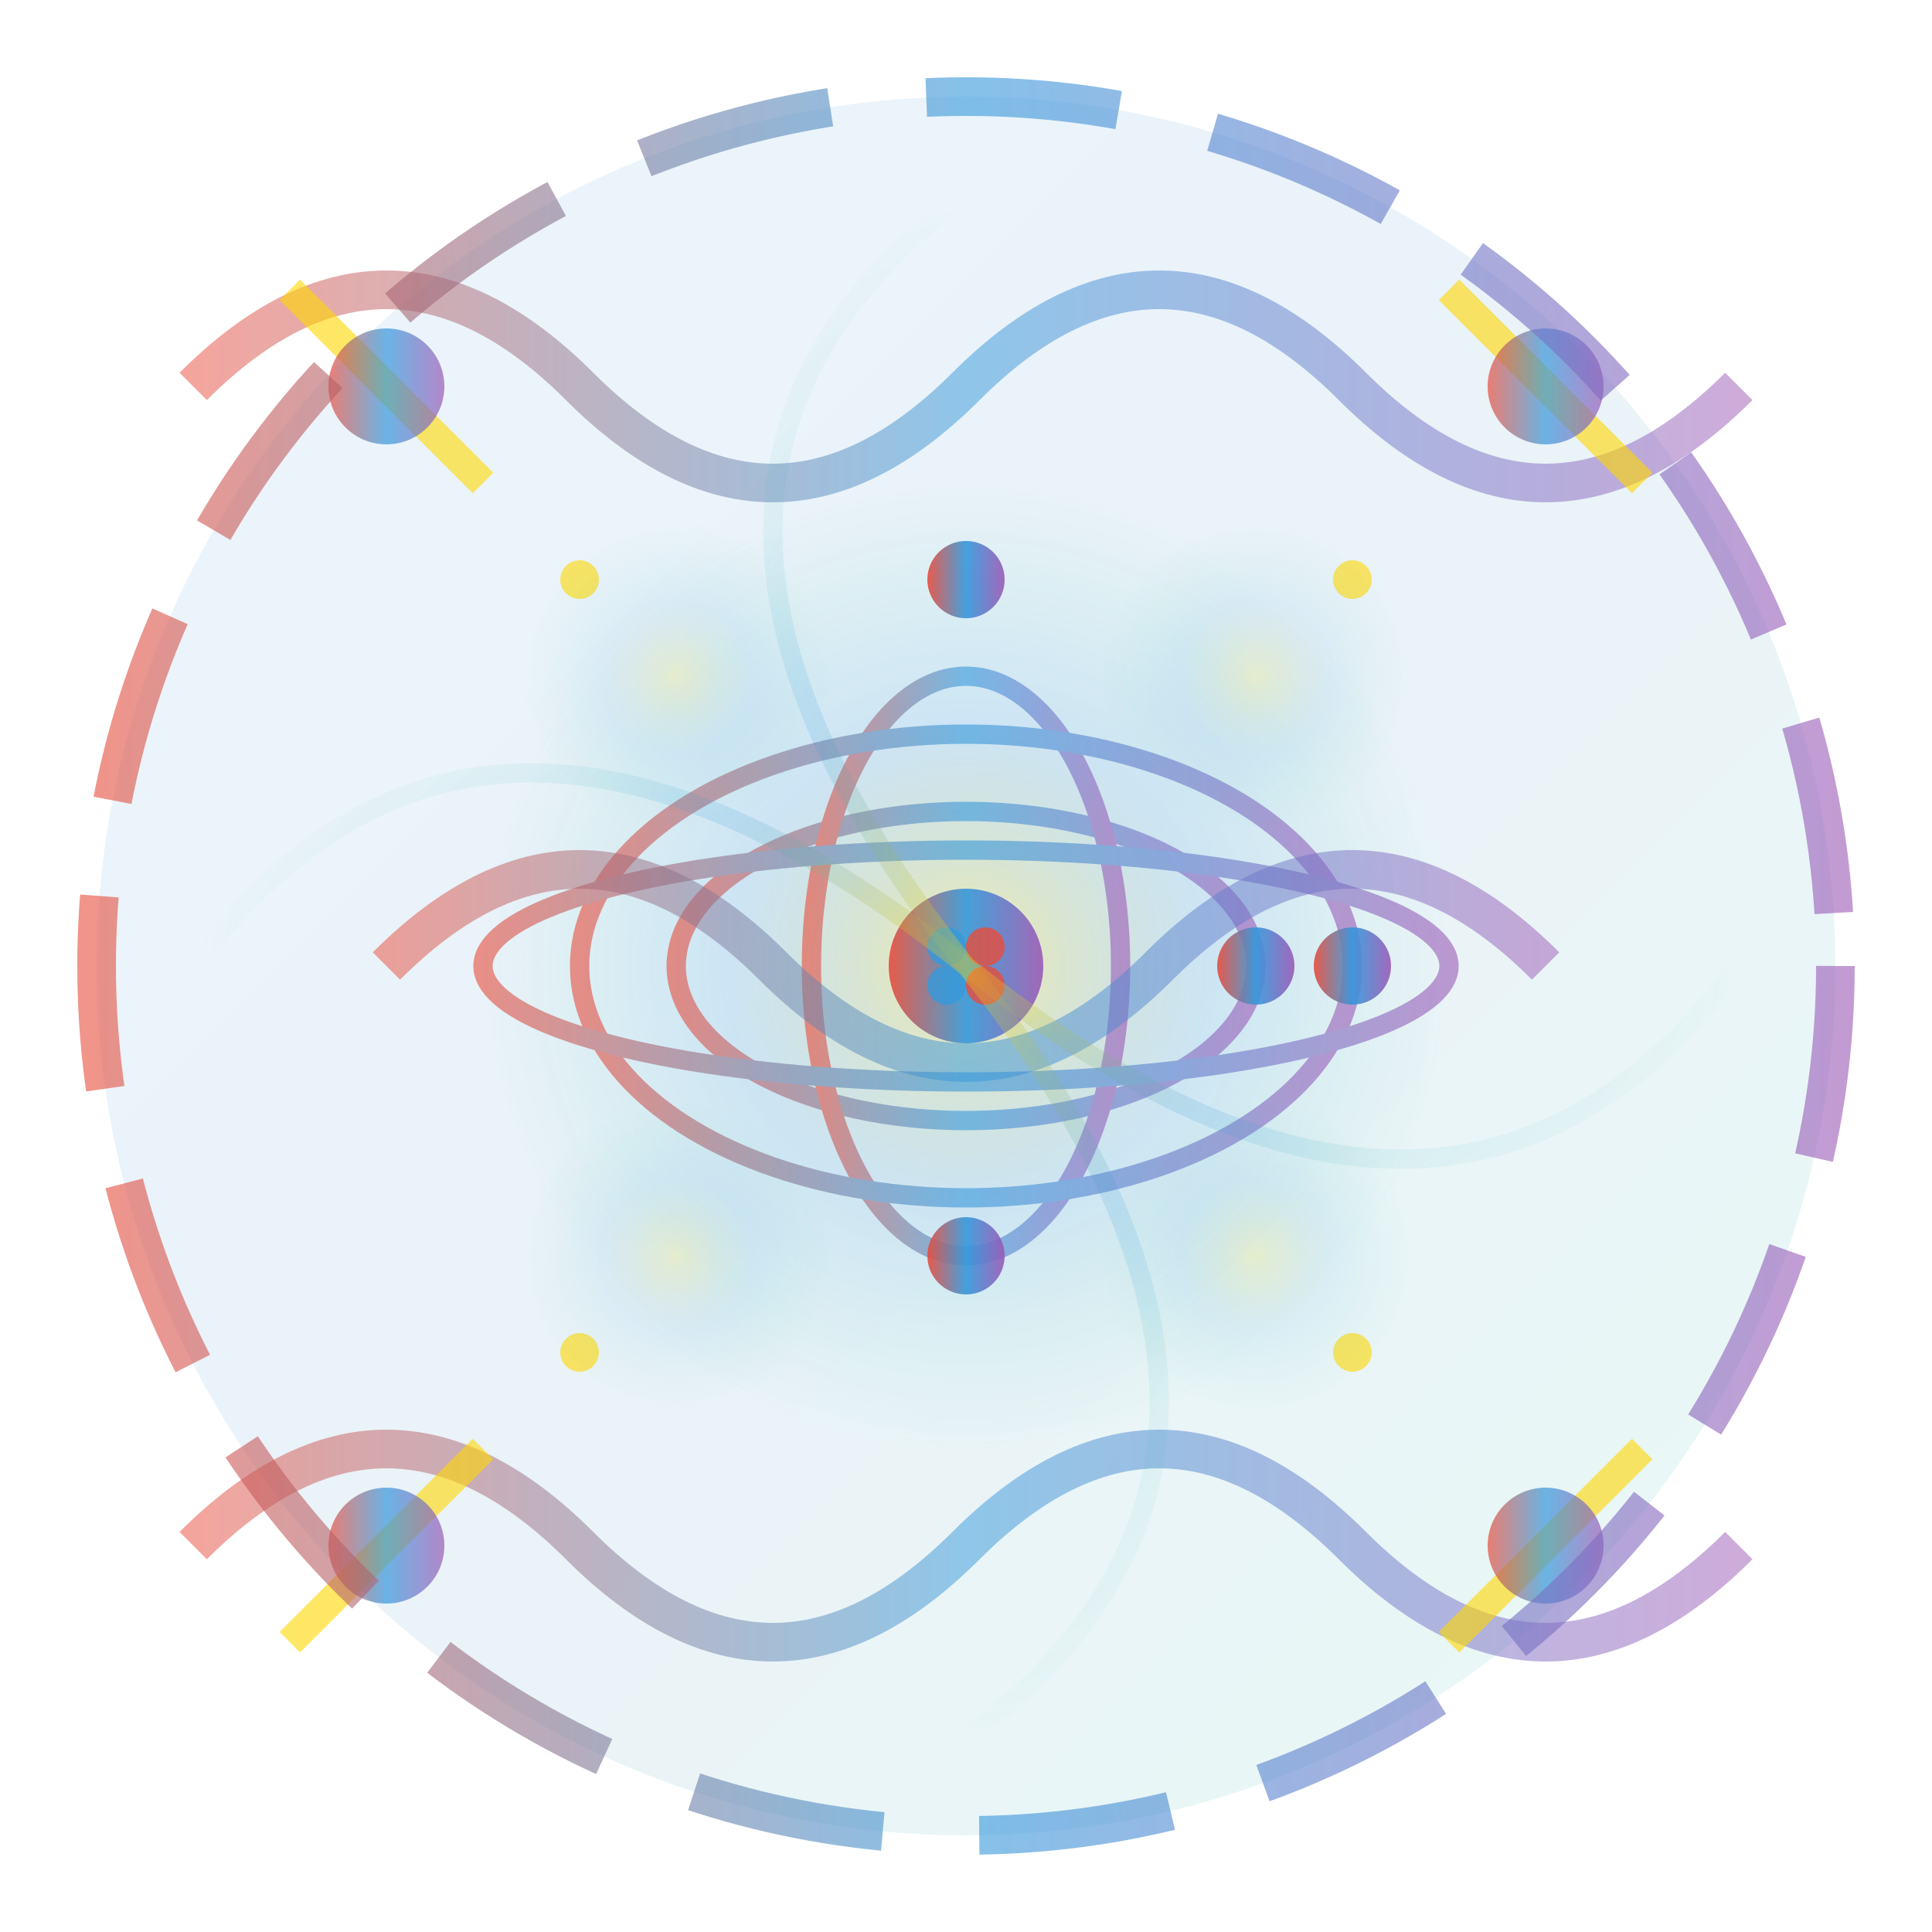 <svg xmlns="http://www.w3.org/2000/svg" viewBox="0 0 100 100">
  <defs>
    <linearGradient id="physicsGrad" x1="0%" y1="0%" x2="100%" y2="100%">
      <stop offset="0%" style="stop-color:#3498DB;stop-opacity:1" />
      <stop offset="50%" style="stop-color:#2980B9;stop-opacity:1" />
      <stop offset="100%" style="stop-color:#1ABC9C;stop-opacity:1" />
    </linearGradient>
    <radialGradient id="atomicGlow" cx="50%" cy="50%" r="50%">
      <stop offset="0%" style="stop-color:#FFD700;stop-opacity:0.8" />
      <stop offset="50%" style="stop-color:#3498DB;stop-opacity:0.4" />
      <stop offset="100%" style="stop-color:#1ABC9C;stop-opacity:0" />
    </radialGradient>
    <linearGradient id="energyGrad" x1="0%" y1="0%" x2="100%" y2="0%">
      <stop offset="0%" style="stop-color:#E74C3C;stop-opacity:1" />
      <stop offset="50%" style="stop-color:#3498DB;stop-opacity:1" />
      <stop offset="100%" style="stop-color:#9B59B6;stop-opacity:1" />
    </linearGradient>
    <filter id="scientificGlow">
      <feGaussianBlur stdDeviation="2" result="coloredBlur"/>
      <feMerge> 
        <feMergeNode in="coloredBlur"/>
        <feMergeNode in="SourceGraphic"/>
      </feMerge>
    </filter>
    <filter id="quantumEffect">
      <feGaussianBlur stdDeviation="1" result="blur"/>
      <feColorMatrix in="blur" type="matrix" values="1 0 0 0 0  0 1 0 0 0  0 0 1 0 0  0 0 0 1 0"/>
    </filter>
  </defs>
  
  <!-- Quantum field background -->
  <circle cx="50" cy="50" r="45" fill="url(#physicsGrad)" opacity="0.1">
    <animate attributeName="opacity" values="0.1; 0.3; 0.1" dur="3s" repeatCount="indefinite"/>
    <animateTransform attributeName="transform" type="rotate" values="0 50 50; 360 50 50" dur="40s" repeatCount="indefinite"/>
  </circle>
  
  <!-- Energy field with quantum fluctuations -->
  <circle cx="50" cy="50" r="25" fill="url(#atomicGlow)" opacity="0.4">
    <animate attributeName="r" values="25; 35; 25" dur="2s" repeatCount="indefinite"/>
    <animate attributeName="opacity" values="0.4; 0.8; 0.4" dur="1.5s" repeatCount="indefinite"/>
    <animateTransform attributeName="transform" type="rotate" values="0 50 50; 360 50 50" dur="15s" repeatCount="indefinite"/>
  </circle>
  
  <!-- Enhanced central atom with quantum effects -->
  <g transform="translate(50,50)" filter="url(#scientificGlow)">
    <!-- Enhanced nucleus with protons and neutrons -->
    <circle cx="0" cy="0" r="4" fill="url(#energyGrad)" opacity="0.9">
      <animate attributeName="r" values="4;6;4" dur="2s" repeatCount="indefinite"/>
      <animate attributeName="opacity" values="0.9;1;0.9" dur="1.5s" repeatCount="indefinite"/>
      <animate attributeName="fill" values="url(#energyGrad); #FFD700; url(#energyGrad)" dur="3s" repeatCount="indefinite"/>
      <animateTransform attributeName="transform" type="rotate" values="0 0 0; 360 0 0" dur="8s" repeatCount="indefinite"/>
    </circle>
    
    <!-- Nuclear particles -->
    <g opacity="0.8">
      <circle cx="1" cy="1" r="1" fill="#E74C3C">
        <animateTransform attributeName="transform" type="rotate" values="0 0 0; 360 0 0" dur="2s" repeatCount="indefinite"/>
        <animate attributeName="r" values="1; 1.5; 1" dur="1s" repeatCount="indefinite"/>
      </circle>
      <circle cx="-1" cy="-1" r="1" fill="#3498DB">
        <animateTransform attributeName="transform" type="rotate" values="360 0 0; 0 0 0" dur="2.5s" repeatCount="indefinite"/>
        <animate attributeName="r" values="1; 1.5; 1" dur="1.2s" repeatCount="indefinite"/>
      </circle>
      <circle cx="1" cy="-1" r="1" fill="#E74C3C">
        <animateTransform attributeName="transform" type="rotate" values="0 0 0; 360 0 0" dur="1.8s" repeatCount="indefinite"/>
        <animate attributeName="r" values="1; 1.5; 1" dur="0.8s" repeatCount="indefinite"/>
      </circle>
      <circle cx="-1" cy="1" r="1" fill="#3498DB">
        <animateTransform attributeName="transform" type="rotate" values="360 0 0; 0 0 0" dur="2.2s" repeatCount="indefinite"/>
        <animate attributeName="r" values="1; 1.5; 1" dur="1.1s" repeatCount="indefinite"/>
      </circle>
    </g>
    
    <!-- Enhanced electron orbits with quantum mechanics -->
    <g stroke="url(#energyGrad)" stroke-width="1" fill="none" opacity="0.6" filter="url(#quantumEffect)">
      <ellipse cx="0" cy="0" rx="15" ry="8">
        <animateTransform attributeName="transform" type="rotate" values="0;360" dur="4s" repeatCount="indefinite"/>
        <animate attributeName="stroke-width" values="1; 2; 1" dur="2s" repeatCount="indefinite"/>
        <animate attributeName="opacity" values="0.6; 1; 0.6" dur="3s" repeatCount="indefinite"/>
      </ellipse>
      <ellipse cx="0" cy="0" rx="8" ry="15">
        <animateTransform attributeName="transform" type="rotate" values="0;-360" dur="3s" repeatCount="indefinite"/>
        <animate attributeName="stroke-width" values="1; 2; 1" dur="2.5s" repeatCount="indefinite"/>
        <animate attributeName="opacity" values="0.6; 1; 0.6" dur="2.5s" repeatCount="indefinite"/>
      </ellipse>
      <ellipse cx="0" cy="0" rx="20" ry="12">
        <animateTransform attributeName="transform" type="rotate" values="0;360" dur="5s" repeatCount="indefinite"/>
        <animate attributeName="stroke-width" values="1; 2; 1" dur="3s" repeatCount="indefinite"/>
        <animate attributeName="opacity" values="0.6; 1; 0.6" dur="4s" repeatCount="indefinite"/>
      </ellipse>
      <ellipse cx="0" cy="0" rx="25" ry="6">
        <animateTransform attributeName="transform" type="rotate" values="0;-360" dur="6s" repeatCount="indefinite"/>
        <animate attributeName="stroke-width" values="1; 2; 1" dur="3.5s" repeatCount="indefinite"/>
        <animate attributeName="opacity" values="0.6; 1; 0.6" dur="5s" repeatCount="indefinite"/>
      </ellipse>
    </g>
    
    <!-- Enhanced electrons with quantum tunneling -->
    <circle cx="15" cy="0" r="2" fill="url(#energyGrad)" opacity="0.9" filter="url(#scientificGlow)">
      <animateTransform attributeName="transform" type="rotate" values="0 0 0;360 0 0" dur="4s" repeatCount="indefinite"/>
      <animate attributeName="r" values="2; 3; 2" dur="1s" repeatCount="indefinite"/>
      <animate attributeName="fill" values="url(#energyGrad); #FFD700; url(#energyGrad)" dur="2s" repeatCount="indefinite"/>
      <animate attributeName="opacity" values="0.9; 0.3; 0.9" dur="0.5s" repeatCount="indefinite"/>
    </circle>
    <circle cx="0" cy="15" r="2" fill="url(#energyGrad)" opacity="0.9" filter="url(#scientificGlow)">
      <animateTransform attributeName="transform" type="rotate" values="0 0 0;-360 0 0" dur="3s" repeatCount="indefinite"/>
      <animate attributeName="r" values="2; 3; 2" dur="1.2s" repeatCount="indefinite"/>
      <animate attributeName="fill" values="url(#energyGrad); #E74C3C; url(#energyGrad)" dur="2.5s" repeatCount="indefinite"/>
      <animate attributeName="opacity" values="0.9; 0.3; 0.9" dur="0.7s" repeatCount="indefinite"/>
    </circle>
    <circle cx="20" cy="0" r="2" fill="url(#energyGrad)" opacity="0.9" filter="url(#scientificGlow)">
      <animateTransform attributeName="transform" type="rotate" values="0 0 0;360 0 0" dur="5s" repeatCount="indefinite"/>
      <animate attributeName="r" values="2; 3; 2" dur="0.8s" repeatCount="indefinite"/>
      <animate attributeName="fill" values="url(#energyGrad); #9B59B6; url(#energyGrad)" dur="3s" repeatCount="indefinite"/>
      <animate attributeName="opacity" values="0.9; 0.3; 0.9" dur="0.6s" repeatCount="indefinite"/>
    </circle>
    <circle cx="0" cy="-20" r="2" fill="url(#energyGrad)" opacity="0.9" filter="url(#scientificGlow)">
      <animateTransform attributeName="transform" type="rotate" values="0 0 0;-360 0 0" dur="6s" repeatCount="indefinite"/>
      <animate attributeName="r" values="2; 3; 2" dur="1.5s" repeatCount="indefinite"/>
      <animate attributeName="fill" values="url(#energyGrad); #1ABC9C; url(#energyGrad)" dur="2.8s" repeatCount="indefinite"/>
      <animate attributeName="opacity" values="0.9; 0.3; 0.9" dur="0.4s" repeatCount="indefinite"/>
    </circle>
  </g>
  
  <!-- Enhanced wave patterns with interference -->
  <g stroke="url(#energyGrad)" stroke-width="2" fill="none" opacity="0.5" filter="url(#scientificGlow)">
    <path d="M 10,20 Q 20,10 30,20 Q 40,30 50,20 Q 60,10 70,20 Q 80,30 90,20">
      <animate attributeName="stroke-dasharray" values="0,100;50,50;100,0;0,100" dur="3s" repeatCount="indefinite"/>
      <animate attributeName="stroke-width" values="2; 4; 2" dur="2s" repeatCount="indefinite"/>
      <animate attributeName="opacity" values="0.5; 1; 0.5" dur="2.5s" repeatCount="indefinite"/>
      <animateTransform attributeName="transform" type="translate" values="0,0; 2,0; 0,0" dur="1s" repeatCount="indefinite"/>
    </path>
    <path d="M 10,80 Q 20,70 30,80 Q 40,90 50,80 Q 60,70 70,80 Q 80,90 90,80">
      <animate attributeName="stroke-dasharray" values="100,0;50,50;0,100;100,0" dur="3s" repeatCount="indefinite"/>
      <animate attributeName="stroke-width" values="2; 4; 2" dur="2.2s" repeatCount="indefinite"/>
      <animate attributeName="opacity" values="0.5; 1; 0.5" dur="2.8s" repeatCount="indefinite"/>
      <animateTransform attributeName="transform" type="translate" values="0,0; -2,0; 0,0" dur="1.2s" repeatCount="indefinite"/>
    </path>
    <path d="M 20,50 Q 30,40 40,50 Q 50,60 60,50 Q 70,40 80,50">
      <animate attributeName="stroke-dasharray" values="0,80;40,40;80,0;0,80" dur="4s" repeatCount="indefinite"/>
      <animate attributeName="stroke-width" values="2; 3; 2" dur="1.8s" repeatCount="indefinite"/>
      <animate attributeName="opacity" values="0.5; 0.9; 0.5" dur="3.2s" repeatCount="indefinite"/>
      <animateTransform attributeName="transform" type="translate" values="0,0; 0,2; 0,0" dur="1.5s" repeatCount="indefinite"/>
    </path>
  </g>
  
  <!-- Molecular bonds and chemical reactions -->
  <g stroke="#FFD700" stroke-width="1.5" opacity="0.6">
    <line x1="15" y1="15" x2="25" y2="25">
      <animate attributeName="stroke-width" values="1.5; 3; 1.5" dur="2s" repeatCount="indefinite"/>
      <animate attributeName="opacity" values="0.6; 1; 0.6" dur="1.5s" repeatCount="indefinite"/>
      <animate attributeName="stroke" values="#FFD700; #E74C3C; #FFD700" dur="3s" repeatCount="indefinite"/>
    </line>
    <line x1="75" y1="15" x2="85" y2="25">
      <animate attributeName="stroke-width" values="1.5; 3; 1.5" dur="2.5s" repeatCount="indefinite"/>
      <animate attributeName="opacity" values="0.6; 1; 0.6" dur="2s" repeatCount="indefinite"/>
      <animate attributeName="stroke" values="#FFD700; #3498DB; #FFD700" dur="3.5s" repeatCount="indefinite"/>
    </line>
    <line x1="15" y1="85" x2="25" y2="75">
      <animate attributeName="stroke-width" values="1.5; 3; 1.5" dur="1.8s" repeatCount="indefinite"/>
      <animate attributeName="opacity" values="0.6; 1; 0.6" dur="2.2s" repeatCount="indefinite"/>
      <animate attributeName="stroke" values="#FFD700; #9B59B6; #FFD700" dur="2.8s" repeatCount="indefinite"/>
    </line>
    <line x1="75" y1="85" x2="85" y2="75">
      <animate attributeName="stroke-width" values="1.5; 3; 1.5" dur="2.3s" repeatCount="indefinite"/>
      <animate attributeName="opacity" values="0.6; 1; 0.6" dur="1.8s" repeatCount="indefinite"/>
      <animate attributeName="stroke" values="#FFD700; #1ABC9C; #FFD700" dur="3.2s" repeatCount="indefinite"/>
    </line>
  </g>
  
  <!-- Chemical elements with periodic motion -->
  <g fill="url(#energyGrad)" opacity="0.7" filter="url(#scientificGlow)">
    <circle cx="20" cy="20" r="3">
      <animate attributeName="r" values="3; 5; 3" dur="2s" repeatCount="indefinite"/>
      <animate attributeName="fill" values="url(#energyGrad); #E74C3C; url(#energyGrad)" dur="3s" repeatCount="indefinite"/>
      <animateTransform attributeName="transform" type="rotate" values="0 20 20; 360 20 20" dur="5s" repeatCount="indefinite"/>
    </circle>
    <circle cx="80" cy="20" r="3">
      <animate attributeName="r" values="3; 5; 3" dur="2.5s" repeatCount="indefinite"/>
      <animate attributeName="fill" values="url(#energyGrad); #3498DB; url(#energyGrad)" dur="3.5s" repeatCount="indefinite"/>
      <animateTransform attributeName="transform" type="rotate" values="360 80 20; 0 80 20" dur="4.5s" repeatCount="indefinite"/>
    </circle>
    <circle cx="20" cy="80" r="3">
      <animate attributeName="r" values="3; 5; 3" dur="1.8s" repeatCount="indefinite"/>
      <animate attributeName="fill" values="url(#energyGrad); #9B59B6; url(#energyGrad)" dur="2.8s" repeatCount="indefinite"/>
      <animateTransform attributeName="transform" type="rotate" values="0 20 80; 360 20 80" dur="6s" repeatCount="indefinite"/>
    </circle>
    <circle cx="80" cy="80" r="3">
      <animate attributeName="r" values="3; 5; 3" dur="2.2s" repeatCount="indefinite"/>
      <animate attributeName="fill" values="url(#energyGrad); #1ABC9C; url(#energyGrad)" dur="3.2s" repeatCount="indefinite"/>
      <animateTransform attributeName="transform" type="rotate" values="360 80 80; 0 80 80" dur="5.5s" repeatCount="indefinite"/>
    </circle>
  </g>
  
  <!-- Energy particles and photons -->
  <g fill="#FFD700" opacity="0.6">
    <circle cx="30" cy="30" r="1">
      <animateMotion dur="4s" repeatCount="indefinite" path="M 30,30 Q 50,10 70,30 Q 50,50 30,30"/>
      <animate attributeName="r" values="1; 2; 1" dur="1s" repeatCount="indefinite"/>
      <animate attributeName="opacity" values="0.6; 1; 0.6" dur="2s" repeatCount="indefinite"/>
    </circle>
    <circle cx="70" cy="70" r="1">
      <animateMotion dur="5s" repeatCount="indefinite" path="M 70,70 Q 50,90 30,70 Q 50,50 70,70"/>
      <animate attributeName="r" values="1; 2; 1" dur="1.2s" repeatCount="indefinite"/>
      <animate attributeName="opacity" values="0.6; 1; 0.6" dur="2.5s" repeatCount="indefinite"/>
    </circle>
    <circle cx="30" cy="70" r="1">
      <animateMotion dur="6s" repeatCount="indefinite" path="M 30,70 Q 10,50 30,30 Q 50,50 30,70"/>
      <animate attributeName="r" values="1; 2; 1" dur="0.8s" repeatCount="indefinite"/>
      <animate attributeName="opacity" values="0.6; 1; 0.6" dur="1.8s" repeatCount="indefinite"/>
    </circle>
    <circle cx="70" cy="30" r="1">
      <animateMotion dur="4.5s" repeatCount="indefinite" path="M 70,30 Q 90,50 70,70 Q 50,50 70,30"/>
      <animate attributeName="r" values="1; 2; 1" dur="1.5s" repeatCount="indefinite"/>
      <animate attributeName="opacity" values="0.6; 1; 0.6" dur="2.2s" repeatCount="indefinite"/>
    </circle>
  </g>
  
  <!-- Electromagnetic field lines -->
  <g stroke="url(#atomicGlow)" stroke-width="1" fill="none" opacity="0.4">
    <path d="M 10,50 Q 25,30 50,50 Q 75,70 90,50">
      <animate attributeName="stroke-dasharray" values="0,80; 40,40; 80,0; 0,80" dur="3s" repeatCount="indefinite"/>
      <animate attributeName="opacity" values="0.4; 0.8; 0.4" dur="2s" repeatCount="indefinite"/>
    </path>
    <path d="M 50,10 Q 30,25 50,50 Q 70,75 50,90">
      <animate attributeName="stroke-dasharray" values="80,0; 40,40; 0,80; 80,0" dur="3.5s" repeatCount="indefinite"/>
      <animate attributeName="opacity" values="0.4; 0.8; 0.4" dur="2.5s" repeatCount="indefinite"/>
    </path>
  </g>
  
  <!-- Enhanced animated border with scientific precision -->
  <circle cx="50" cy="50" r="45" stroke="url(#energyGrad)" stroke-width="2" fill="none" opacity="0.6" stroke-dasharray="10,5" filter="url(#scientificGlow)">
    <animate attributeName="stroke-dashoffset" values="0;15" dur="2s" repeatCount="indefinite"/>
    <animate attributeName="stroke-width" values="2; 3; 2" dur="3s" repeatCount="indefinite"/>
    <animate attributeName="opacity" values="0.6; 1; 0.6" dur="4s" repeatCount="indefinite"/>
    <animateTransform attributeName="transform" type="rotate" values="0 50 50; 360 50 50" dur="20s" repeatCount="indefinite"/>
  </circle>
  
  <!-- Quantum uncertainty clouds -->
  <g fill="url(#atomicGlow)" opacity="0.2">
    <circle cx="35" cy="35" r="8">
      <animate attributeName="r" values="8; 12; 8" dur="3s" repeatCount="indefinite"/>
      <animate attributeName="opacity" values="0.2; 0.5; 0.2" dur="2s" repeatCount="indefinite"/>
      <animateTransform attributeName="transform" type="translate" values="0,0; 2,2; 0,0" dur="4s" repeatCount="indefinite"/>
    </circle>
    <circle cx="65" cy="65" r="8">
      <animate attributeName="r" values="8; 12; 8" dur="3.5s" repeatCount="indefinite"/>
      <animate attributeName="opacity" values="0.2; 0.5; 0.2" dur="2.5s" repeatCount="indefinite"/>
      <animateTransform attributeName="transform" type="translate" values="0,0; -2,-2; 0,0" dur="4.5s" repeatCount="indefinite"/>
    </circle>
    <circle cx="35" cy="65" r="8">
      <animate attributeName="r" values="8; 12; 8" dur="2.8s" repeatCount="indefinite"/>
      <animate attributeName="opacity" values="0.2; 0.5; 0.2" dur="2.2s" repeatCount="indefinite"/>
      <animateTransform attributeName="transform" type="translate" values="0,0; 2,-2; 0,0" dur="3.8s" repeatCount="indefinite"/>
    </circle>
    <circle cx="65" cy="35" r="8">
      <animate attributeName="r" values="8; 12; 8" dur="3.2s" repeatCount="indefinite"/>
      <animate attributeName="opacity" values="0.2; 0.5; 0.2" dur="2.8s" repeatCount="indefinite"/>
      <animateTransform attributeName="transform" type="translate" values="0,0; -2,2; 0,0" dur="4.2s" repeatCount="indefinite"/>
    </circle>
  </g>
</svg>